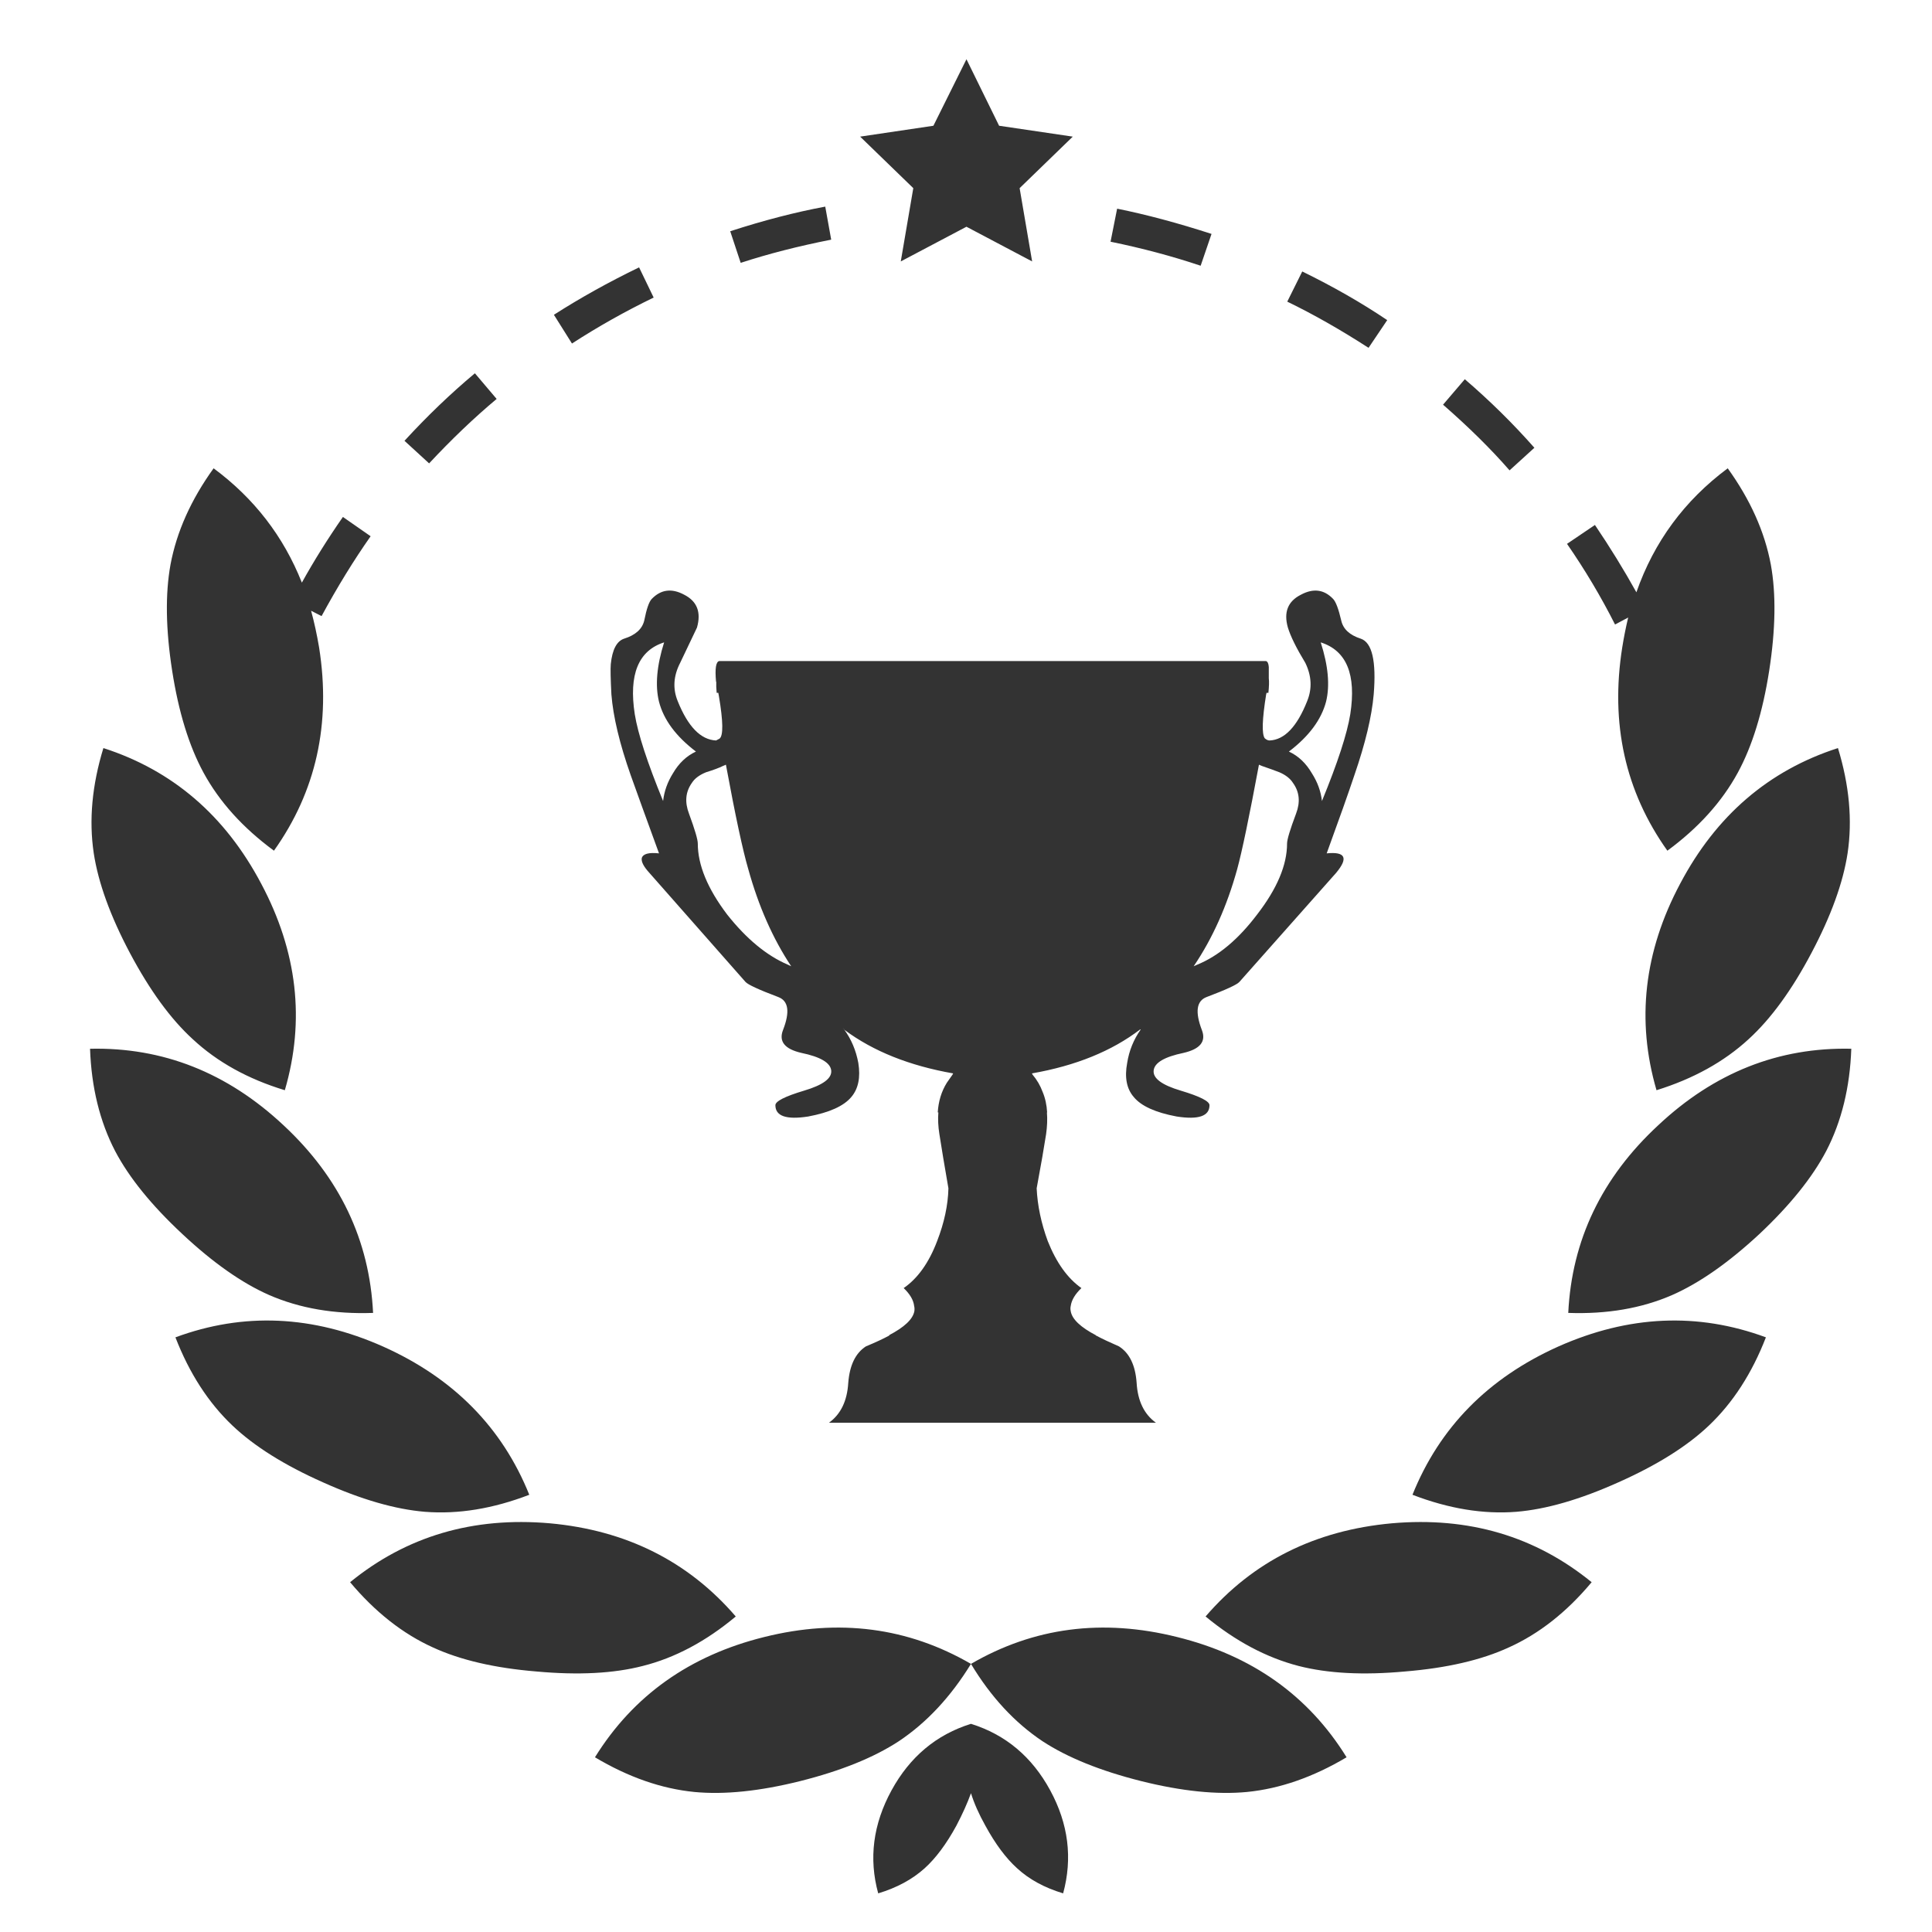 <?xml version="1.0" encoding="utf-8"?>
<!-- Generator: Adobe Illustrator 16.0.0, SVG Export Plug-In . SVG Version: 6.00 Build 0)  -->
<!DOCTYPE svg PUBLIC "-//W3C//DTD SVG 1.1//EN" "http://www.w3.org/Graphics/SVG/1.1/DTD/svg11.dtd">
<svg version="1.1" id="Layer_1" xmlns="http://www.w3.org/2000/svg" xmlns:xlink="http://www.w3.org/1999/xlink" x="0px" y="0px"
	 width="300px" height="300px" viewBox="0 0 300 300" enable-background="new 0 0 300 300" xml:space="preserve">
<path fill-rule="evenodd" clip-rule="evenodd" fill="#333333" d="M46.873,90.471c1.87-3.378,3.994-6.778,6.374-10.198l4.303,2.996
	c-2.613,3.718-5.152,7.851-7.617,12.398l-1.626-0.829c0.489,1.785,0.903,3.687,1.243,5.705c1.87,11.835-0.467,22.353-7.011,31.552
	c-4.823-3.548-8.467-7.585-10.932-12.111c-2.252-4.144-3.878-9.423-4.876-15.84s-1.083-11.909-0.255-16.478
	c0.956-5.099,3.187-10.082,6.693-14.947C39.458,77.372,44.026,83.29,46.873,90.471z M106.982,126.327
	c0.914,2.486,1.371,4.036,1.371,4.653c0,3.336,1.519,7.012,4.558,11.027c2.996,3.782,6.13,6.374,9.402,7.776l0.542,0.255
	c-2.848-4.292-5.068-9.317-6.662-15.075c-0.85-2.89-2.008-8.297-3.474-16.222l-0.446,0.191c-0.595,0.297-1.477,0.626-2.645,0.987
	c-1.042,0.425-1.774,0.978-2.199,1.657C106.451,122.958,106.302,124.542,106.982,126.327z M104.496,120.08
	c0.914-1.572,2.104-2.699,3.569-3.378c-3.102-2.358-5.014-4.94-5.737-7.745c-0.616-2.507-0.35-5.577,0.797-9.211
	c-3.995,1.275-5.514,4.994-4.558,11.155c0.489,3.038,1.955,7.532,4.398,13.481C103.136,122.874,103.646,121.439,104.496,120.08z
	 M96.911,99.172c1.764-0.552,2.805-1.487,3.124-2.804c0.361-1.828,0.754-2.953,1.179-3.378c1.423-1.466,3.102-1.679,5.036-0.638
	c1.997,1.02,2.656,2.72,1.976,5.099l-2.613,5.482c-1.042,2.019-1.169,3.995-0.382,5.928c1.593,3.973,3.58,6.013,5.959,6.119
	l0.542-0.287c0.595-0.467,0.563-2.656-0.096-6.565c-0.042-0.191-0.075-0.372-0.096-0.542h-0.255
	c-0.064-0.68-0.085-1.253-0.064-1.721h-0.032c-0.191-2.061-0.021-3.134,0.51-3.22h84.874c0.254,0.064,0.402,0.373,0.445,0.925v1.753
	c0.063,0.51,0.042,1.264-0.063,2.263h-0.287c-0.021,0.085-0.042,0.17-0.063,0.255c-0.616,3.845-0.69,6.108-0.223,6.789
	c0.255,0.233,0.51,0.35,0.765,0.35c2.315-0.106,4.26-2.146,5.832-6.119c0.787-1.934,0.69-3.91-0.286-5.928
	c-1.381-2.273-2.285-4.101-2.71-5.482c-0.68-2.379-0.01-4.079,2.009-5.099c1.934-1.041,3.601-0.829,5.003,0.638
	c0.425,0.425,0.851,1.551,1.275,3.378c0.298,1.317,1.307,2.252,3.027,2.804c1.764,0.595,2.434,3.485,2.009,8.669
	c-0.298,3.42-1.296,7.596-2.997,12.525c-0.913,2.74-2.348,6.789-4.302,12.143c2.91-0.297,3.398,0.712,1.466,3.028l-15.012,16.924
	c-0.361,0.425-2.061,1.211-5.1,2.358c-1.571,0.596-1.816,2.305-0.732,5.132c0.68,1.763-0.266,2.941-2.837,3.537
	c-2.974,0.616-4.525,1.529-4.653,2.74c-0.127,1.212,1.275,2.253,4.207,3.124c2.975,0.892,4.463,1.646,4.463,2.263
	c0,1.7-1.7,2.283-5.1,1.753c-3.293-0.616-5.515-1.626-6.661-3.028c-1.104-1.274-1.445-3.038-1.021-5.29
	c0.298-1.892,0.999-3.623,2.104-5.195h-0.097c-4.397,3.357-9.996,5.631-16.795,6.82l0.095,0.191c0.681,0.807,1.201,1.7,1.562,2.678
	c0.403,0.956,0.638,2.019,0.701,3.187h-0.031c0.085,1.063,0.042,2.188-0.128,3.378c-0.318,2.062-0.807,4.866-1.466,8.414
	c0.127,2.678,0.701,5.408,1.722,8.191c1.338,3.357,3.08,5.79,5.227,7.298c-0.979,0.936-1.53,1.859-1.658,2.773
	c-0.063,0.255-0.063,0.531,0,0.829c0.213,1.232,1.52,2.475,3.921,3.728h-0.064c0.999,0.532,2.21,1.105,3.633,1.722
	c1.637,1.041,2.551,2.933,2.742,5.674c0.169,2.805,1.168,4.865,2.995,6.182h-50.77c1.827-1.316,2.826-3.377,2.996-6.182
	c0.212-2.741,1.126-4.633,2.741-5.674c1.487-0.616,2.719-1.189,3.697-1.722h-0.128c2.401-1.253,3.719-2.495,3.953-3.728
	c0.042-0.298,0.032-0.574-0.032-0.829c-0.106-0.914-0.647-1.838-1.625-2.773c2.189-1.508,3.92-3.94,5.195-7.298
	c1.105-2.847,1.689-5.577,1.753-8.191c-0.616-3.548-1.083-6.353-1.402-8.414c-0.191-1.189-0.245-2.315-0.159-3.378h-0.096
	c0.106-1.722,0.574-3.251,1.402-4.59l0.893-1.274l0.096-0.191c-6.779-1.189-12.388-3.432-16.828-6.724l-0.287-0.351l0.191,0.254
	c1.105,1.509,1.837,3.241,2.199,5.195c0.361,2.252,0,4.016-1.084,5.29c-1.168,1.402-3.399,2.412-6.693,3.028
	c-3.399,0.53-5.1-0.053-5.1-1.753c0-0.616,1.488-1.371,4.462-2.263c2.932-0.871,4.334-1.912,4.207-3.124
	c-0.128-1.211-1.679-2.124-4.653-2.74c-2.571-0.596-3.516-1.774-2.836-3.537c1.104-2.827,0.86-4.536-0.733-5.132
	c-3.039-1.147-4.739-1.934-5.099-2.358l-14.916-16.924c-0.893-0.977-1.285-1.742-1.18-2.295c0.191-0.659,1.084-0.903,2.677-0.733
	c-1.955-5.354-3.42-9.402-4.398-12.143c-1.721-4.887-2.719-9.063-2.995-12.525c-0.127-2.423-0.16-3.995-0.096-4.717
	C95.073,100.872,95.764,99.555,96.911,99.172z M66.633,71.954l-3.824-3.506c3.506-3.825,7.15-7.32,10.932-10.485l3.378,3.983
	C73.613,64.879,70.118,68.214,66.633,71.954z M86.011,48.88c4.079-2.614,8.488-5.068,13.226-7.362l2.263,4.685
	c-4.462,2.167-8.69,4.547-12.685,7.139L86.011,48.88z M14.556,132.478c-0.765-5.121-0.265-10.56,1.499-16.318
	c10.75,3.463,18.92,10.485,24.508,21.066c5.61,10.539,6.831,21.226,3.665,32.062c-5.737-1.742-10.507-4.387-14.31-7.936
	c-3.421-3.123-6.672-7.586-9.753-13.386C17.126,142.23,15.257,137.066,14.556,132.478z M13.982,162.851
	c11.304-0.256,21.321,3.708,30.054,11.889c8.711,8.116,13.343,17.825,13.896,29.129c-6.013,0.213-11.388-0.711-16.126-2.771
	c-4.249-1.871-8.754-5.037-13.513-9.499c-4.781-4.461-8.255-8.753-10.422-12.875C15.491,174.133,14.195,168.843,13.982,162.851z
	 M59.494,209.095c10.921,4.888,18.485,12.558,22.692,23.013c-5.63,2.166-11.027,3.048-16.191,2.644
	c-4.632-0.382-9.922-1.912-15.872-4.589c-5.971-2.656-10.645-5.588-14.023-8.796c-3.739-3.548-6.693-8.117-8.86-13.705
	C37.822,203.752,48.573,204.229,59.494,209.095z M92.385,272.869c5.95-9.582,14.714-15.808,26.294-18.676
	c11.601-2.891,22.299-1.498,32.094,4.175c9.752-5.673,20.419-7.065,31.998-4.175c11.623,2.868,20.398,9.094,26.326,18.676
	c-5.185,3.081-10.336,4.877-15.458,5.387c-4.674,0.446-10.155-0.117-16.445-1.689c-6.331-1.593-11.431-3.654-15.298-6.183
	c-4.334-2.89-8.042-6.895-11.123-12.016c-3.145,5.121-6.884,9.126-11.219,12.016c-3.867,2.528-8.966,4.59-15.298,6.183
	c-6.289,1.572-11.771,2.136-16.445,1.689C102.69,277.746,97.548,275.95,92.385,272.869z M83.302,259.548
	c-6.459-0.531-11.813-1.774-16.063-3.729c-4.696-2.124-8.988-5.503-12.876-10.135c8.754-7.14,19.091-10.188,31.011-9.147
	c11.877,1.083,21.502,5.907,28.875,14.47c-4.632,3.867-9.444,6.428-14.438,7.682C95.306,259.855,89.803,260.143,83.302,259.548z
	 M150.072,9.2l5.068,10.326l11.441,1.689l-8.254,8l1.943,11.378l-10.199-5.386l-10.199,5.386l1.944-11.378l-8.254-8l11.378-1.689
	L150.072,9.2z M201.639,258.688c-4.993-1.297-9.806-3.857-14.437-7.682c7.372-8.563,17.019-13.387,28.938-14.47
	c11.919-1.04,22.256,2.008,31.011,9.147c-3.867,4.632-8.159,8.011-12.876,10.135c-4.25,1.955-9.626,3.198-16.127,3.729
	C211.689,260.143,206.186,259.855,201.639,258.688z M205.909,108.957c-0.743,2.805-2.665,5.386-5.769,7.745
	c1.467,0.68,2.655,1.806,3.57,3.378c0.871,1.359,1.392,2.794,1.562,4.303c2.442-5.949,3.909-10.443,4.398-13.481
	c0.956-6.162-0.574-9.88-4.59-11.155C206.25,103.379,206.526,106.449,205.909,108.957z M195.935,118.933l-0.446-0.191
	c-1.508,8.095-2.636,13.502-3.379,16.222c-1.593,5.758-3.846,10.783-6.757,15.075l0.574-0.255c3.272-1.338,6.364-3.931,9.274-7.776
	c3.103-4.016,4.653-7.691,4.653-11.027c0-0.617,0.468-2.167,1.402-4.653c0.68-1.785,0.521-3.368-0.478-4.75
	c-0.425-0.68-1.127-1.232-2.104-1.657C198.08,119.687,197.167,119.357,195.935,118.933z M241.956,209.095
	c10.921-4.865,21.672-5.343,32.253-1.434c-2.167,5.588-5.12,10.157-8.859,13.705c-3.379,3.208-8.054,6.14-14.023,8.796
	c-5.949,2.677-11.24,4.207-15.871,4.589c-5.121,0.404-10.496-0.478-16.128-2.644C223.534,221.652,231.077,213.982,241.956,209.095z
	 M259.645,201.097c-4.738,2.061-10.113,2.984-16.127,2.771c0.552-11.304,5.205-21.013,13.96-29.129
	c8.712-8.181,18.708-12.145,29.99-11.889c-0.212,5.992-1.509,11.282-3.888,15.872c-2.168,4.122-5.62,8.414-10.358,12.875
	C268.42,196.06,263.895,199.226,259.645,201.097z M286.895,132.478c-0.701,4.589-2.572,9.752-5.61,15.489
	c-3.038,5.759-6.288,10.22-9.752,13.386c-3.803,3.506-8.574,6.151-14.311,7.936c-3.164-10.836-1.943-21.523,3.666-32.062
	c5.588-10.581,13.757-17.604,24.509-21.066C287.159,121.917,287.658,127.357,286.895,132.478z M243.326,84.448l4.334-2.932
	c2.316,3.421,4.463,6.905,6.438,10.454c2.741-7.84,7.469-14.257,14.183-19.25c3.506,4.866,5.737,9.848,6.693,14.947
	c0.828,4.568,0.743,10.061-0.255,16.478c-0.999,6.417-2.624,11.696-4.877,15.84c-2.465,4.526-6.108,8.563-10.932,12.111
	c-6.543-9.2-8.881-19.717-7.011-31.552c0.254-1.593,0.563-3.145,0.924-4.653l-2.04,1.083
	C248.617,92.681,246.131,88.506,243.326,84.448z M234.402,73.038c-2.868-3.294-6.311-6.693-10.326-10.199l3.378-3.953
	c3.889,3.336,7.49,6.885,10.805,10.645L234.402,73.038z M199.886,46.84l2.327-4.686c4.823,2.359,9.222,4.876,13.194,7.554
	l-2.899,4.303C208.131,51.185,203.924,48.794,199.886,46.84z M188.126,36.322l-1.689,4.94c-4.44-1.487-9.104-2.73-13.991-3.729
	l1.021-5.131C177.99,33.315,182.877,34.623,188.126,36.322z M113.388,35.908c5.163-1.679,10.082-2.954,14.756-3.825l0.925,5.131
	c-5.079,0.999-9.763,2.199-14.055,3.601L113.388,35.908z M150.773,267.674c5.375,1.679,9.476,5.121,12.302,10.327
	c2.826,5.205,3.495,10.538,2.008,15.999c-2.89-0.871-5.27-2.167-7.139-3.888c-1.743-1.573-3.389-3.783-4.94-6.63
	c-0.999-1.784-1.743-3.464-2.231-5.035c-0.552,1.529-1.307,3.208-2.263,5.035c-1.552,2.847-3.198,5.057-4.94,6.63
	c-1.912,1.721-4.313,3.017-7.203,3.888c-1.487-5.418-0.796-10.751,2.072-15.999C141.286,272.795,145.397,269.353,150.773,267.674z"
	/>
</svg>

